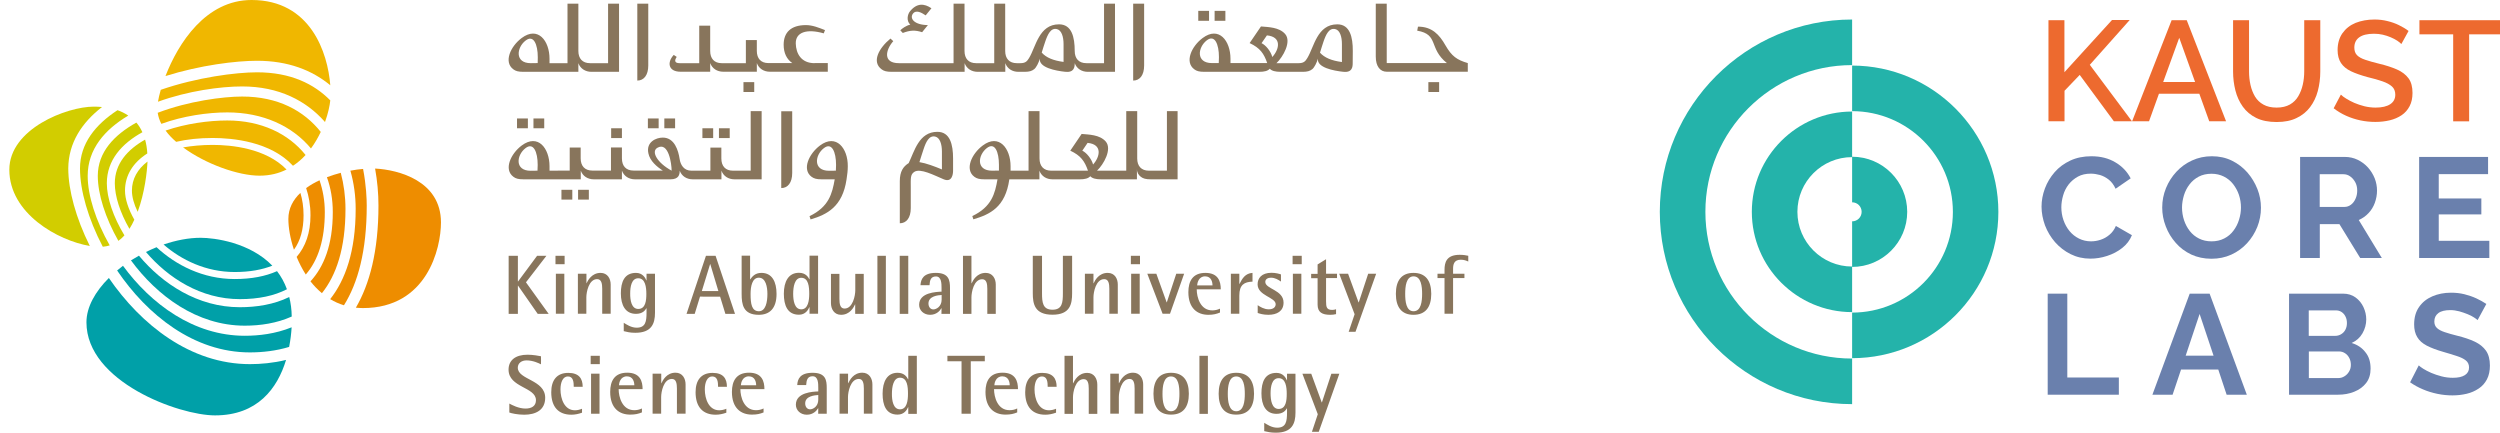<?xml version="1.0" encoding="utf-8"?>
<!-- Generator: Adobe Illustrator 26.0.0, SVG Export Plug-In . SVG Version: 6.00 Build 0)  -->
<svg version="1.1" id="Calque_1" xmlns="http://www.w3.org/2000/svg" xmlns:xlink="http://www.w3.org/1999/xlink" x="0px" y="0px"
	 viewBox="0 0 260 45" style="enable-background:new 0 0 260 45;" xml:space="preserve">
<style type="text/css">
	.st0{fill:#EE8D00;}
	.st1{fill:#F0B700;}
	.st2{fill:#D2CD00;}
	.st3{fill:#00A0A8;}
	.st4{fill:#88755C;}
	.st5{fill:#24B3AA;}
	.st6{fill:#ED6A2F;}
	.st7{fill:#6A80AD;}
</style>
<g>
	<g>
		<g>
			<path class="st0" d="M30.57,25.97c0.67-0.92,1-2.11,1-3.57c0-0.88-0.12-1.65-0.33-2.34c-0.76,0.72-1.25,1.62-1.25,2.71
				C29.99,23.66,30.18,24.8,30.57,25.97z"/>
			<path class="st0" d="M39.01,17.53c0.23,1.28,0.35,2.58,0.35,3.84c0,4.77-0.93,8.19-2.35,10.63c0.24,0.02,0.48,0.04,0.73,0.04
				c6.68,0,8.12-6.21,8.12-8.91C45.86,18.81,41.44,17.65,39.01,17.53z"/>
			<path class="st0" d="M32.29,22.4c0,1.81-0.51,3.24-1.44,4.32c0.26,0.62,0.57,1.24,0.95,1.83c1.31-1.5,1.98-3.67,1.98-6.49
				c0-1.19-0.2-2.29-0.55-3.31c-0.5,0.23-0.97,0.5-1.39,0.81C32.11,20.38,32.29,21.31,32.29,22.4z"/>
			<path class="st0" d="M34.61,22.06c0,3.41-0.93,5.69-2.32,7.2c0.35,0.45,0.75,0.86,1.19,1.23c1.48-1.85,2.45-4.63,2.45-8.77
				c0-1.27-0.17-2.54-0.49-3.75c-0.48,0.13-0.96,0.28-1.44,0.46C34.4,19.54,34.61,20.75,34.61,22.06z"/>
			<path class="st0" d="M36.99,21.72c0,4.43-1.08,7.4-2.65,9.39c0.44,0.27,0.92,0.48,1.43,0.64c1.45-2.32,2.37-5.64,2.37-10.37
				c0-0.66-0.05-2.11-0.38-3.81c-0.41,0.03-0.85,0.09-1.32,0.18C36.81,19.04,36.99,20.39,36.99,21.72z"/>
			<path class="st1" d="M23.64,11.69c3.7,0,6.76,1.41,8.7,3.75c0.41-0.55,0.74-1.14,1.02-1.72c-1.76-2.21-4.45-3.68-8.18-3.68
				c-1.96,0-5.59,0.47-8.78,1.69c0.06,0.39,0.18,0.77,0.38,1.15C19.04,12.06,21.6,11.69,23.64,11.69z"/>
			<path class="st1" d="M34.35,8.87C34.09,5.51,32.32,0,26.16,0c-4.76,0-7.63,4.5-8.95,7.91c3.63-1.14,7.35-1.59,9.52-1.59
				C29.96,6.32,32.46,7.3,34.35,8.87z"/>
			<path class="st1" d="M18.32,14.75c1.12-0.26,2.39-0.4,3.79-0.4c2.08,0,6.04,0.37,8.36,2.89c0.49-0.32,0.93-0.7,1.31-1.12
				c-1.79-2.24-4.65-3.59-8.14-3.59c-1.91,0-4.3,0.32-6.42,1.05C17.52,13.99,17.89,14.38,18.32,14.75z"/>
			<path class="st1" d="M29.8,17.63c-2.16-2.23-5.78-2.56-7.69-2.56c-1.12,0-2.14,0.1-3.07,0.26c2.36,1.74,5.75,2.94,7.95,2.94
				C28.07,18.27,29,18.03,29.8,17.63z"/>
			<path class="st1" d="M25.18,8.99c3.84,0,6.68,1.49,8.62,3.7c0.32-0.88,0.49-1.68,0.55-2.25c-1.69-1.71-4.11-2.92-7.63-2.92
				c-2.17,0-6.24,0.52-10,1.82c-0.14,0.47-0.23,0.88-0.29,1.24C19.54,9.45,22.95,8.99,25.18,8.99z"/>
			<path class="st2" d="M9.12,18.29c0-2.78,1.78-4.82,4.22-6.27c-0.36-0.24-0.74-0.43-1.12-0.56c-2.3,1.5-3.9,3.48-3.9,6.06
				c0,2.29,0.85,5.24,2.37,8.14c0.25-0.02,0.5-0.07,0.72-0.14C9.95,22.94,9.12,20.32,9.12,18.29z"/>
			<path class="st2" d="M11.11,19.06c0-2.41,1.56-4.13,3.7-5.31c-0.18-0.38-0.38-0.72-0.63-1c-2.3,1.28-4.01,3.07-4.01,5.54
				c0,1.9,0.78,4.36,2.14,6.76c0.23-0.17,0.44-0.35,0.63-0.57C11.77,22.55,11.11,20.58,11.11,19.06z"/>
			<path class="st2" d="M10.61,11.13c-0.31-0.03-0.6-0.04-0.86-0.04c-2.8,0-8.78,2.31-8.78,6.56c0,4.56,5.07,7.38,8.37,7.93
				C7.9,22.69,7.1,19.79,7.1,17.51C7.12,14.85,8.52,12.75,10.61,11.13z"/>
			<path class="st2" d="M13,19.83c0-1.6,0.84-2.93,2.32-3.87c-0.03-0.53-0.11-1.01-0.23-1.44c-1.84,1.04-3.15,2.51-3.15,4.54
				c0,1.34,0.54,3.04,1.52,4.74c0.19-0.29,0.36-0.62,0.51-0.95C13.35,21.76,13,20.69,13,19.83z"/>
			<path class="st2" d="M13.72,19.83c0,0.64,0.21,1.41,0.6,2.2c0.73-1.97,0.98-4.2,1.02-5.23C14.3,17.59,13.72,18.62,13.72,19.83z"
				/>
			<path class="st3" d="M24.41,29.02c-3.31,0-6.12-1.45-8.13-3.31c-0.37,0.15-0.74,0.32-1.1,0.5c2.31,2.7,5.71,4.9,9.76,4.9
				c1.96,0,3.59-0.35,4.9-1.03c-0.26-0.71-0.61-1.34-1.03-1.88C27.62,28.73,26.17,29.02,24.41,29.02z"/>
			<path class="st3" d="M11.32,28.91c-1.41,1.41-2.33,3.02-2.33,4.61c0,6.19,9.64,9.68,13.37,9.68c4.42,0,6.49-2.8,7.39-5.77
				c-1.34,0.33-2.64,0.44-3.76,0.44C19.81,37.87,14.67,33.78,11.32,28.91z"/>
			<path class="st3" d="M20.86,24.73c-1.24,0-2.56,0.26-3.85,0.7c1.87,1.62,4.42,2.86,7.4,2.86c1.57,0,2.85-0.24,3.91-0.66
				C25.98,25.21,22.3,24.73,20.86,24.73z"/>
			<path class="st3" d="M24.94,31.95c-4.37,0-8.03-2.42-10.49-5.36c-0.28,0.16-0.56,0.32-0.83,0.49c2.72,3.69,6.86,6.79,11.84,6.79
				c1.61,0,3.32-0.25,4.88-0.95c-0.01-0.74-0.1-1.41-0.26-2.03C28.48,31.68,26.65,31.95,24.94,31.95z"/>
			<path class="st3" d="M25.46,34.92c-5.33,0-9.77-3.32-12.67-7.28c-0.21,0.16-0.41,0.33-0.61,0.49c3.13,4.62,7.98,8.52,13.8,8.52
				c1.34,0,2.73-0.16,4.09-0.57c0.14-0.71,0.22-1.39,0.26-2.04C28.63,34.73,26.89,34.92,25.46,34.92z"/>
		</g>
	</g>
	<g>
		<g>
			<path class="st4" d="M117.85,0.38v8c0.69,0,1.14-0.56,1.14-1.57V0.38H117.85z M100.32,6.57c0.21,0.57,0.72,0.9,1.36,0.9h2.87
				v-0.9c0.21,0.57,0.72,0.9,1.36,0.9h0.65c0.48,0,0.75-0.08,1-0.28c0.21-0.17,0.47-0.67,0.58-1.09c-0.11,0.93,1.63,1.26,2.66,1.37
				c0.92,0.09,0.97-0.51,0.97-0.9c0.21,0.57,0.72,0.9,1.36,0.9h2.83V0.38h-1.14v6.19h-1.84c-0.78,0-1.21-0.48-1.21-1.27
				c0-1.44-0.31-2.77-1.63-2.77c-2.1,0-2.41,2.35-3.12,3.51c-0.2,0.32-0.36,0.53-0.9,0.53h-0.37c-0.79,0-1.21-0.48-1.21-1.27V0.38
				h-1.14v6.19h-1.89c-0.78,0-1.2-0.48-1.2-1.27V0.38h-1.14v6.19h-5.68c-1.68,0-1.41-1.35-0.59-2.29l-0.29-0.27
				c-1.25,1.03-1.96,2.44-0.92,3.2c0.24,0.18,0.5,0.26,1.05,0.26h7.58L100.32,6.57L100.32,6.57z M110.61,4.58v1.86
				c-1.06-0.14-1.8-0.44-2.27-0.97c0.13-0.41,0.21-0.71,0.36-1.13c0.26-0.77,0.59-1.48,1.23-1.31
				C110.4,3.15,110.61,3.82,110.61,4.58z M66.28,0.38v8c0.68,0,1.14-0.56,1.14-1.57V0.38H66.28z M60.15,7.47v-0.9
				c0.21,0.57,0.73,0.9,1.36,0.9h2.87V0.38h-1.14v6.19h-1.88c-0.78,0-1.21-0.48-1.21-1.27V0.38h-1.13v6.19h-1.87V6.11
				c0-1.87-1.2-3.42-2.89-2.16c-1.16,0.86-1.91,2.5-0.87,3.26c0.24,0.18,0.5,0.26,1.05,0.26C54.44,7.47,60.15,7.47,60.15,7.47z
				 M55.92,6.56c-0.2,0-0.57,0.01-0.72,0.01c-1.68,0-1.48-1.63-0.54-2.35c0.83-0.65,1.27,0.39,1.27,1.74L55.92,6.56z M139.55,6.45
				c-1.07-0.14-1.8-0.45-2.27-0.97c0.13-0.41,0.21-0.71,0.36-1.14c0.26-0.76,0.59-1.48,1.24-1.31c0.47,0.12,0.68,0.78,0.68,1.55
				v1.87H139.55z M131.2,4.49l0.56-0.81c1.56,0.15,1.31,1.43,0.56,2.25C132.17,5.34,131.64,4.69,131.2,4.49z M126.75,6.56
				c-0.19,0-0.57,0-0.71,0c-1.68,0-1.48-1.63-0.54-2.36c0.83-0.65,1.27,0.39,1.27,1.74L126.75,6.56z M139.08,2.53
				c-2.1,0-2.41,2.35-3.12,3.51c-0.2,0.33-0.37,0.53-0.9,0.53h-2.31c0.69-0.65,1.6-2.25,0.9-3.04c-0.63-0.71-1.75-0.71-2.51-0.78
				l-1.18,1.73c1.09,0.51,1.49,1.09,1.83,2.08h-3.82V6.11c0-1.87-1.2-3.42-2.89-2.16c-1.16,0.86-1.91,2.5-0.87,3.26
				c0.24,0.18,0.5,0.26,1.05,0.26h5.69c0.55,0,0.89-0.09,1.11-0.32c0.2,0.22,0.57,0.32,1.12,0.32h2.3c0.48,0,0.75-0.08,1-0.28
				c0.21-0.17,0.47-0.67,0.58-1.09c-0.11,0.93,1.63,1.26,2.66,1.37c0.91,0.09,0.96-0.51,0.96-0.9l0.01-1.27
				C140.7,3.86,140.39,2.53,139.08,2.53z M84.72,6.57c-1.41,0-1.93-1.01-1.96-2.04c-0.03-1.18,1.14-1.57,2.91-1.06l0.13-0.34
				c-0.64-0.25-1.3-0.52-1.98-0.52c-1.58,0-2.32,0.78-2.32,2.04c0,0.87,0.32,1.51,0.9,1.91h-2.49c-0.78,0-1.2-0.48-1.2-1.27V4.17
				h-1.14v2.4h-2.51c-0.78,0-1.2-0.48-1.2-1.27V2.67h-1.14v3.9h-2.05c-0.57,0-0.51-0.34-0.29-0.65l-0.31-0.21
				c-0.72,0.77-0.58,1.75,0.71,1.75h3.08v-0.9c0.21,0.57,0.72,0.9,1.36,0.9h3.49v-0.9c0.21,0.57,0.72,0.9,1.36,0.9h6.02v-0.9h-1.37
				V6.57z M150.33,4.72c-0.64-1.13-1.41-1.95-2.86-1.95l-0.08,0.42c2.28,0.39,1.16,1.83,3.09,3.37h-6.26V0.38h-1.14v5.51
				c0,1.02,0.46,1.57,1.14,1.57h8.43v-0.9C151.52,6.23,150.98,5.85,150.33,4.72z M78.44,9.57h-1.12V8.54h1.12V9.57z M127.44,2.16
				h-1.12V1.13h1.12V2.16z M125.74,2.16h-1.12V1.13h1.12V2.16z M149.67,9.57h-1.12V8.54h1.12V9.57z M93.89,3.43
				c0.75-0.29,1.28-0.32,2.01-0.08l0.6-0.74c-1.44-0.02-1.9-0.69-1.57-1.17c0.33-0.46,0.91-0.13,1.34,0.16l0.6-0.74
				c-0.75-0.51-1.52-0.57-2.24,0.33c-0.25,0.31-0.39,0.98,0.04,1.37c-0.45,0.11-0.84,0.4-1.04,0.59L93.89,3.43z"/>
		</g>
		<g>
			<path class="st4" d="M103.89,17.74c-0.19,0-0.57,0.01-0.72,0.01c-1.68,0-1.48-1.62-0.54-2.35c0.83-0.65,1.26,0.39,1.26,1.74
				V17.74z M112.56,15.67l0.55-0.81c1.56,0.15,1.31,1.43,0.57,2.25C113.53,16.53,113,15.88,112.56,15.67z M121.36,11.56v6.19h-1.88
				c-0.78,0-1.21-0.48-1.21-1.27v-4.92h-1.14v6.19h-3.04c0.69-0.65,1.6-2.25,0.9-3.04c-0.63-0.71-1.75-0.71-2.5-0.78l-1.18,1.74
				c1.09,0.51,1.49,1.08,1.84,2.08h-3.83c-0.78,0-1.21-0.48-1.21-1.27v-4.92h-1.14v6.19h-1.87v-0.46c0-1.87-1.21-3.42-2.89-2.16
				c-1.16,0.86-1.91,2.5-0.87,3.26c0.25,0.18,0.5,0.26,1.05,0.26h1.35c-0.26,1.48-0.6,2.86-2.62,3.82l0.11,0.34
				c1.72-0.51,3.33-1.25,3.74-4.16h3.13v-0.9c0.21,0.57,0.72,0.9,1.36,0.9h2.82c0.55,0,0.89-0.09,1.11-0.32
				c0.2,0.22,0.57,0.32,1.12,0.32h3.73v-1.07c0,0.36,0.17,0.63,0.41,0.81c0.24,0.18,0.5,0.26,1.05,0.26h2.77v-7.09
				C122.47,11.56,121.36,11.56,121.36,11.56z M86.93,17.75c-0.19,0-0.57,0.01-0.71,0.01c-1.68,0-1.48-1.63-0.54-2.35
				c0.83-0.65,1.27,0.39,1.27,1.74L86.93,17.75z M88.17,17.29c0.02-1.86-1.2-3.42-2.89-2.16c-1.15,0.86-1.91,2.5-0.87,3.26
				c0.25,0.18,0.5,0.26,1.05,0.26h1.35c-0.26,1.48-0.6,2.86-2.62,3.83l0.11,0.34c1.72-0.51,3.32-1.32,3.74-4.16
				C88.12,18.16,88.17,17.72,88.17,17.29z M57.15,17.75v-0.46c0-1.87-1.2-3.42-2.89-2.16c-1.15,0.86-1.9,2.5-0.86,3.26
				c0.24,0.18,0.5,0.26,1.05,0.26h5.95v-0.9c0.21,0.57,0.72,0.9,1.36,0.9h2.92v-0.9c0.21,0.57,0.72,0.9,1.36,0.9h3.68
				c0.89,0,0.97-0.51,0.97-0.9c0.21,0.57,0.72,0.9,1.36,0.9h2.98v-0.9c0.21,0.57,0.72,0.9,1.36,0.9h2.82v-7.09h-1.14v6.19h-1.84
				c-0.79,0-1.21-0.48-1.21-1.27v-1.13h-1.14v2.4H71.9c-0.78,0-1.13-0.61-1.22-1.22c-0.13-0.86-0.52-2.22-1.75-2.22
				c-0.7,0-1.75,0.46-1.5,1.63c0.16,0.8,0.88,1.4,1.5,1.8h-3.04c-0.79,0-1.21-0.48-1.21-1.27v-1.13h-1.14v2.4H61.6
				c-0.78,0-1.21-0.48-1.21-1.27v-1.13h-1.14v2.4L57.15,17.75L57.15,17.75z M68.35,15.38c1.18-0.7,1.5,1.66,1.5,2.37
				C68.33,16.92,67.71,15.77,68.35,15.38z M55.9,17.75c-0.19,0-0.57,0.01-0.71,0.01c-1.68,0-1.48-1.63-0.54-2.35
				c0.83-0.65,1.27,0.39,1.27,1.74L55.9,17.75z M56.6,13.34h-1.12v-1.02h1.12V13.34z M64.68,14.36h-1.12v-1.02h1.12V14.36z
				 M54.9,13.34h-1.13v-1.02h1.13V13.34z M70.21,13.34h-1.12v-1.02h1.12V13.34z M68.5,13.34h-1.12v-1.02h1.12V13.34z M75.89,14.36
				h-1.12v-1.02h1.12V14.36z M74.17,14.36h-1.12v-1.02h1.12V14.36z M61.24,20.76h-1.12v-1.02h1.12V20.76z M59.52,20.76h-1.13v-1.02
				h1.13V20.76z M97.96,17.62v-1.86c0-0.77-0.21-1.43-0.68-1.55c-0.65-0.17-0.98,0.55-1.23,1.31c-0.13,0.37-0.3,0.94-0.43,1.34
				C96.35,16.98,97.21,17.31,97.96,17.62z M97.49,13.71c1.32,0,1.63,1.33,1.63,2.77v1.27c0,0.39-0.12,1.25-0.97,0.9
				c-1.01-0.42-2.44-1.19-3.07-0.77c-0.42,0.28-0.36,0.7-0.36,1.61v2.16c0,1.01-0.46,1.57-1.14,1.57v-4.38
				c0-1.03,0.38-1.51,0.85-1.83c0.02-0.02,0.05-0.03,0.07-0.04C95.1,15.74,95.56,13.71,97.49,13.71z M81.25,11.56v8
				c0.68,0,1.14-0.56,1.14-1.57v-6.42h-1.14V11.56z"/>
		</g>
		<g>
			<path class="st4" d="M57.77,26.6h0.95v0.88h-0.95V26.6z M57.81,28.47h0.88v4.16h-0.88V28.47z M60.1,28.47h0.89v0.99H61
				c0.14-0.3,0.55-1.08,1.46-1.08c0.73,0,1.05,0.61,1.05,1.21v3.04h-0.88v-2.6c0-0.53-0.08-1-0.53-1c-0.87,0-1.12,1.37-1.12,1.88
				v1.72H60.1L60.1,28.47L60.1,28.47z M68.12,32.52c0,1.17-0.38,2.09-2.05,2.09c-0.54,0-0.88-0.09-1.2-0.17v-0.87
				c0.28,0.17,0.77,0.51,1.34,0.51c0.93,0,1.03-0.65,1.03-1.56v-0.46h-0.02c-0.12,0.2-0.37,0.58-1.08,0.58
				c-1.1,0-1.57-0.9-1.57-2.13c0-1.18,0.36-2.13,1.57-2.13c0.68,0,0.97,0.5,1.08,0.78h0.02v-0.69h0.88
				C68.12,28.47,68.12,32.52,68.12,32.52z M66.38,32.13c0.77,0,0.84-0.89,0.84-1.57c0-0.69-0.11-1.62-0.84-1.62
				c-0.71,0-0.84,0.9-0.84,1.57C65.53,31.22,65.67,32.13,66.38,32.13z M73.42,26.6h1l2.02,6.04h-1l-0.55-1.79H72.8l-0.55,1.79H71.4
				L73.42,26.6z M72.99,30.27h1.72l-0.84-2.8h-0.02L72.99,30.27z M78.01,29.05h0.02c0.19-0.26,0.47-0.67,1.16-0.67
				c1.12,0,1.57,0.94,1.57,2.19c0,1.54-0.75,2.17-1.85,2.17c-1.63,0-1.78-1.09-1.78-2.17v-3.98h0.88V29.05z M78.92,32.37
				c0.71,0,0.89-0.95,0.89-1.8c0-0.73-0.17-1.69-0.89-1.69c-0.69,0-0.86,0.9-0.86,1.69C78.06,31.62,78.18,32.36,78.92,32.37z
				 M84.19,31.95h-0.02c-0.12,0.28-0.41,0.78-1.08,0.78c-1.2,0-1.57-0.98-1.57-2.18c0-1.25,0.47-2.18,1.57-2.18
				c0.71,0,0.96,0.45,1.08,0.67h0.02v-2.45h0.89v6.04h-0.89V31.95z M83.33,32.17c0.72,0,0.83-0.93,0.83-1.61
				c0-0.73-0.07-1.67-0.83-1.67c-0.69,0-0.84,0.94-0.84,1.67C82.49,31.24,82.62,32.17,83.33,32.17z M88.94,31.65h-0.01
				c-0.14,0.31-0.54,1.09-1.46,1.09c-0.73,0-1.05-0.62-1.05-1.22v-3.04h0.88v2.61c0,0.52,0.08,1,0.53,1c0.87,0,1.12-1.37,1.12-1.89
				v-1.72h0.88v4.16h-0.89C88.94,32.64,88.94,31.65,88.94,31.65z M91.25,26.6h0.88v6.04h-0.88V26.6z M93.57,26.6h0.89v6.04h-0.89
				V26.6z M97.92,32.06H97.9c-0.14,0.25-0.5,0.68-1.17,0.68c-0.66,0-1.14-0.46-1.14-1.04c0-1.29,1.78-1.34,2.33-1.37v-0.37
				c0-0.45,0-1.21-0.58-1.21c-0.55,0-0.64,0.42-0.67,0.91h-0.94c0.04-0.62,0.29-1.28,1.6-1.28c1.35,0,1.47,0.76,1.47,1.57v2.69
				h-0.89L97.92,32.06L97.92,32.06z M97.92,30.68c-0.36,0.02-1.36,0.11-1.36,0.88c0,0.38,0.22,0.62,0.51,0.62
				c0.3,0,0.86-0.3,0.86-1.01v-0.49H97.92z M100.15,26.6h0.88v2.86h0.02c0.14-0.3,0.54-1.08,1.46-1.08c0.73,0,1.05,0.61,1.05,1.21
				v3.05h-0.88v-2.6c0-0.53-0.08-1-0.53-1c-0.88,0-1.12,1.36-1.12,1.88v1.72h-0.88V26.6z M111.5,30.49c0,1.11-0.19,2.24-2.04,2.24
				c-1.87,0-2.05-1.14-2.05-2.24V26.6h0.96v3.89c0,0.96,0.07,1.72,1.09,1.72s1.08-0.76,1.08-1.72V26.6h0.96
				C111.49,26.6,111.49,30.49,111.5,30.49z M112.83,28.47h0.89v0.99h0.02c0.13-0.3,0.54-1.08,1.46-1.08c0.74,0,1.05,0.61,1.05,1.21
				v3.04h-0.88v-2.6c0-0.53-0.08-1-0.53-1c-0.87,0-1.12,1.37-1.12,1.88v1.72h-0.89V28.47z M117.61,26.6h0.95v0.88h-0.95V26.6z
				 M117.64,28.47h0.89v4.16h-0.89V28.47z M119.32,28.47h0.94l1.07,2.97h0.02l0.98-2.97h0.82l-1.47,4.16h-0.77L119.32,28.47z
				 M126.89,32.5c-0.37,0.15-0.69,0.24-1.22,0.24c-1.15,0-2.08-0.68-2.08-2.36c0-1.16,0.47-2,1.77-2c1.35,0,1.6,0.9,1.6,1.71h-2.5
				c0,0.82,0.37,2.19,1.62,2.19c0.27,0,0.54-0.06,0.8-0.18v0.4H126.89z M126.1,29.68c0-0.32-0.11-0.94-0.77-0.94
				c-0.68,0-0.81,0.7-0.83,0.94H126.1z M128.01,28.47h0.88v1.06h0.02c0.28-0.56,0.59-1.1,1.35-1.15v0.91
				c-0.85,0.03-1.37,0.32-1.37,1.44v1.9h-0.88L128.01,28.47L128.01,28.47z M133.23,29.29c-0.29-0.2-0.63-0.41-1.05-0.41
				c-0.28,0-0.59,0.12-0.59,0.44c0,0.75,1.9,0.82,1.9,2.15c0,0.9-0.7,1.27-1.58,1.27c-0.54,0-0.9-0.12-1.11-0.19v-0.81
				c0.25,0.17,0.67,0.43,1.15,0.43c0.51,0,0.72-0.26,0.72-0.53c0-0.73-1.88-0.88-1.88-2.07c0-0.63,0.41-1.2,1.45-1.2
				c0.45,0,0.84,0.12,0.98,0.17v0.75H133.23z M134.43,26.6h0.95v0.88h-0.95V26.6z M134.46,28.47h0.88v4.16h-0.88V28.47z
				 M138.95,32.67c-0.18,0.05-0.41,0.07-0.61,0.07c-0.83,0-1.31-0.26-1.31-1.06v-2.75h-0.67v-0.45h0.67V27.5l0.88-0.54v1.51h1.14
				v0.45h-1.14v2.4c0,0.61,0.06,0.91,0.63,0.91c0.14,0,0.29-0.02,0.41-0.07L138.95,32.67L138.95,32.67z M140.88,32.68l-1.6-4.21
				h0.92l1.09,2.98h0.02l0.98-2.98h0.83l-2.15,6.04h-0.71L140.88,32.68z M145.17,30.56c0-1.41,0.61-2.18,1.83-2.18
				c1.23,0,1.85,0.77,1.85,2.18s-0.62,2.18-1.85,2.18C145.79,32.74,145.17,31.97,145.17,30.56z M147.01,32.37
				c0.79,0,0.89-1.05,0.89-1.81s-0.1-1.82-0.89-1.82c-0.77,0-0.87,1.05-0.87,1.82C146.14,31.32,146.23,32.37,147.01,32.37z
				 M150.23,28.92h-0.73v-0.45h0.73v-0.39c0-0.77,0.18-1.58,1.58-1.58c0.36,0,0.68,0.05,0.89,0.1v0.6
				c-0.18-0.08-0.42-0.19-0.78-0.19c-0.72,0-0.8,0.52-0.8,0.96v0.5h1.18v0.45h-1.18v3.71h-0.89V28.92z M52.9,26.6h0.96v2.67h0.02
				l1.98-2.67h0.97l-2.13,2.76l2.36,3.28h-1.14l-2.04-2.93h-0.02v2.93H52.9V26.6z"/>
		</g>
		<g>
			<path class="st4" d="M60.53,42.92c-0.36,0.13-0.73,0.21-1.11,0.21c-1.32,0-2.09-0.79-2.09-2.34c0-1.24,0.57-2.01,1.77-2.01
				c1.12,0,1.5,0.6,1.5,1.45h-0.93c0-0.5-0.05-1.08-0.61-1.08c-0.51,0-0.77,0.59-0.77,1.34c0,1.02,0.43,2.18,1.5,2.18
				c0.25,0,0.5-0.06,0.74-0.16V42.92z M61.43,37h0.95v0.87h-0.95V37z M61.47,38.86h0.88v4.17h-0.88V38.86z M66.76,42.89
				c-0.37,0.15-0.7,0.23-1.22,0.23c-1.15,0-2.08-0.68-2.08-2.36c0-1.15,0.46-2,1.77-2c1.35,0,1.6,0.9,1.6,1.71h-2.49
				c0,0.82,0.37,2.19,1.62,2.19c0.27,0,0.53-0.05,0.8-0.18C66.76,42.48,66.76,42.89,66.76,42.89z M65.97,40.07
				c0-0.32-0.12-0.93-0.77-0.93c-0.69,0-0.82,0.7-0.83,0.93H65.97z M67.88,38.86h0.89v0.99h0.02c0.14-0.3,0.54-1.09,1.46-1.09
				c0.74,0,1.05,0.62,1.05,1.22v3.04H70.4v-2.61c0-0.53-0.08-1-0.52-1c-0.88,0-1.12,1.37-1.12,1.88v1.73h-0.89V38.86z M75.54,42.92
				c-0.36,0.13-0.74,0.21-1.11,0.21c-1.32,0-2.09-0.79-2.09-2.34c0-1.24,0.57-2.01,1.77-2.01c1.12,0,1.49,0.6,1.49,1.45h-0.92
				c0-0.5-0.05-1.08-0.61-1.08c-0.5,0-0.77,0.59-0.77,1.34c0,1.02,0.43,2.18,1.5,2.18c0.25,0,0.5-0.06,0.74-0.16V42.92z
				 M79.42,42.89c-0.37,0.15-0.69,0.23-1.22,0.23c-1.15,0-2.08-0.68-2.08-2.36c0-1.15,0.47-2,1.78-2c1.35,0,1.6,0.9,1.6,1.71H77
				c0,0.82,0.37,2.19,1.62,2.19c0.27,0,0.53-0.05,0.79-0.18v0.41H79.42z M78.64,40.07c0-0.32-0.11-0.93-0.76-0.93
				c-0.68,0-0.82,0.7-0.83,0.93H78.64z M85.1,42.46h-0.02c-0.14,0.24-0.5,0.67-1.17,0.67c-0.66,0-1.14-0.46-1.14-1.04
				c0-1.29,1.78-1.36,2.33-1.38v-0.37c0-0.46,0-1.21-0.59-1.21c-0.54,0-0.64,0.42-0.67,0.92h-0.93c0.04-0.63,0.29-1.28,1.6-1.28
				c1.36,0,1.47,0.76,1.47,1.58v2.68h-0.89L85.1,42.46L85.1,42.46z M85.1,41.08c-0.37,0.03-1.36,0.1-1.36,0.87
				c0,0.38,0.22,0.62,0.51,0.62c0.31,0,0.85-0.3,0.85-1V41.08z M87.32,38.86h0.88v0.99h0.02c0.14-0.3,0.54-1.09,1.46-1.09
				c0.73,0,1.05,0.62,1.05,1.22v3.04h-0.89v-2.61c0-0.53-0.08-1-0.52-1c-0.88,0-1.13,1.37-1.13,1.88v1.73h-0.88L87.32,38.86
				L87.32,38.86z M94.46,42.35h-0.02c-0.12,0.28-0.41,0.77-1.09,0.77c-1.2,0-1.56-0.98-1.56-2.17c0-1.25,0.46-2.18,1.56-2.18
				c0.71,0,0.97,0.45,1.09,0.68h0.02V37h0.89v6.04h-0.89V42.35z M93.6,42.57c0.73,0,0.83-0.93,0.83-1.62c0-0.73-0.07-1.67-0.83-1.67
				c-0.69,0-0.84,0.95-0.84,1.67C92.75,41.64,92.89,42.57,93.6,42.57z M100,37.57h-1.47V37h3.89v0.57h-1.46v5.46H100V37.57z
				 M105.79,42.89c-0.37,0.15-0.69,0.23-1.22,0.23c-1.15,0-2.08-0.68-2.08-2.36c0-1.15,0.46-2,1.78-2c1.35,0,1.6,0.9,1.6,1.71h-2.49
				c0,0.82,0.36,2.19,1.61,2.19c0.27,0,0.54-0.05,0.8-0.18V42.89z M105.01,40.07c0-0.32-0.11-0.93-0.77-0.93
				c-0.68,0-0.82,0.7-0.83,0.93H105.01z M109.82,42.92c-0.36,0.13-0.73,0.21-1.11,0.21c-1.32,0-2.09-0.79-2.09-2.34
				c0-1.24,0.57-2.01,1.77-2.01c1.12,0,1.5,0.6,1.5,1.45h-0.93c0-0.5-0.05-1.08-0.6-1.08c-0.51,0-0.77,0.59-0.77,1.34
				c0,1.02,0.43,2.18,1.5,2.18c0.25,0,0.5-0.06,0.74-0.16v0.41H109.82z M110.71,37h0.88v2.86h0.02c0.14-0.3,0.54-1.08,1.46-1.08
				c0.73,0,1.05,0.62,1.05,1.22v3.04h-0.89v-2.61c0-0.53-0.08-1-0.52-1c-0.88,0-1.12,1.37-1.12,1.88v1.73h-0.88V37z M115.47,38.86
				h0.89v0.99h0.02c0.14-0.3,0.54-1.09,1.46-1.09c0.73,0,1.05,0.62,1.05,1.22v3.04H118v-2.61c0-0.53-0.08-1-0.52-1
				c-0.88,0-1.12,1.37-1.12,1.88v1.73h-0.89V38.86z M119.96,40.95c0-1.41,0.61-2.18,1.83-2.18c1.23,0,1.85,0.77,1.85,2.18
				s-0.62,2.17-1.85,2.17C120.56,43.13,119.96,42.36,119.96,40.95z M121.78,42.77c0.79,0,0.88-1.05,0.88-1.81
				c0-0.77-0.09-1.81-0.88-1.81c-0.78,0-0.88,1.05-0.88,1.81C120.9,41.71,121,42.77,121.78,42.77z M124.74,37h0.88v6.04h-0.88V37z
				 M126.74,40.95c0-1.41,0.61-2.18,1.83-2.18c1.23,0,1.85,0.77,1.85,2.18s-0.62,2.17-1.85,2.17
				C127.35,43.13,126.74,42.36,126.74,40.95z M128.57,42.77c0.79,0,0.89-1.05,0.89-1.81c0-0.77-0.1-1.81-0.89-1.81
				c-0.78,0-0.88,1.05-0.88,1.81C127.69,41.71,127.79,42.77,128.57,42.77z M134.73,42.91c0,1.17-0.38,2.09-2.05,2.09
				c-0.54,0-0.88-0.09-1.2-0.16v-0.87c0.28,0.17,0.77,0.51,1.34,0.51c0.93,0,1.03-0.65,1.03-1.57v-0.45h-0.01
				c-0.12,0.2-0.37,0.58-1.09,0.58c-1.1,0-1.56-0.9-1.56-2.13c0-1.18,0.36-2.13,1.56-2.13c0.68,0,0.98,0.5,1.09,0.78h0.01v-0.69
				h0.88V42.91z M132.98,42.53c0.77,0,0.84-0.88,0.84-1.58c0-0.69-0.1-1.62-0.84-1.62c-0.71,0-0.84,0.9-0.84,1.57
				C132.14,41.61,132.27,42.53,132.98,42.53z M137.05,43.08l-1.6-4.21h0.92l1.09,2.98h0.02l0.98-2.98h0.83l-2.14,6.04h-0.71
				L137.05,43.08z M56.26,37.89c-0.22-0.12-0.84-0.41-1.5-0.41c-0.53,0-0.91,0.3-0.91,0.76c0,1.27,2.85,1.24,2.85,3.13
				c0,1.27-0.98,1.76-2.19,1.76c-0.68,0-1.35-0.15-1.54-0.23v-0.93c0.28,0.15,0.97,0.52,1.68,0.52c0.63,0,1.09-0.26,1.09-0.87
				c0-1.38-2.85-1.3-2.85-3.18c0-0.98,0.73-1.55,1.97-1.55c0.56,0,1.16,0.11,1.4,0.16C56.27,37.05,56.27,37.89,56.26,37.89z"/>
		</g>
	</g>
</g>
<g>
	<g>
		<path class="st5" d="M192.62,16.3v4.74c0.55,0,0.99,0.44,0.99,0.99s-0.44,0.99-0.99,0.99v4.74c3.16,0,5.73-2.57,5.73-5.73
			S195.79,16.3,192.62,16.3z"/>
		<path class="st5" d="M192.62,6.82v4.74c5.78,0,10.48,4.7,10.48,10.48s-4.7,10.47-10.48,10.47v4.74c8.39,0,15.21-6.83,15.21-15.21
			S201.01,6.82,192.62,6.82z"/>
		<path class="st5" d="M192.62,27.72L192.62,27.72c-3.14,0-5.69-2.55-5.69-5.69s2.55-5.69,5.69-5.69l0,0V11.6l0,0
			c-5.75,0-10.43,4.68-10.43,10.43s4.68,10.43,10.43,10.43l0,0V27.72z"/>
		<path class="st5" d="M192.62,37.29L192.62,37.29c-8.42,0-15.26-6.85-15.26-15.26c0-8.42,6.85-15.26,15.26-15.26l0,0V2.03l0,0
			c-11.03,0-20,8.97-20,20s8.97,20,20,20l0,0V37.29z"/>
	</g>
</g>
<g>
	<path class="st6" d="M213.04,12.62V2.1h1.66v5.41l4.95-5.43h1.84l-4.15,4.66l4.38,5.87h-1.88l-3.55-4.82l-1.58,1.65v3.17h-1.67
		V12.62z"/>
	<path class="st6" d="M225.85,2.1h1.57l4.09,10.51h-1.75l-1.03-2.86h-4.2l-1.03,2.86h-1.76L225.85,2.1z M228.29,8.53l-1.65-4.6
		l-1.67,4.6H228.29z"/>
	<path class="st6" d="M236.77,12.69c-0.84,0-1.55-0.14-2.13-0.43s-1.04-0.68-1.39-1.17c-0.35-0.49-0.61-1.06-0.77-1.69
		c-0.16-0.63-0.24-1.29-0.24-1.97V2.1h1.66v5.33c0,0.48,0.05,0.95,0.15,1.4c0.1,0.45,0.26,0.85,0.47,1.21
		c0.22,0.36,0.51,0.64,0.88,0.84c0.37,0.21,0.83,0.31,1.37,0.31c0.55,0,1.01-0.11,1.38-0.32s0.66-0.5,0.87-0.86
		c0.21-0.36,0.37-0.76,0.47-1.21c0.1-0.44,0.15-0.9,0.15-1.38V2.1h1.67v5.33c0,0.72-0.09,1.4-0.26,2.04
		c-0.17,0.64-0.44,1.19-0.8,1.67c-0.36,0.48-0.83,0.86-1.4,1.13C238.29,12.55,237.6,12.69,236.77,12.69z"/>
	<path class="st6" d="M249.74,4.58c-0.1-0.11-0.24-0.22-0.43-0.35c-0.19-0.12-0.41-0.24-0.67-0.35c-0.26-0.11-0.53-0.2-0.83-0.27
		c-0.3-0.07-0.6-0.1-0.92-0.1c-0.69,0-1.2,0.13-1.54,0.38c-0.34,0.25-0.5,0.61-0.5,1.06c0,0.33,0.09,0.6,0.28,0.79
		s0.47,0.35,0.86,0.48c0.39,0.13,0.87,0.27,1.45,0.41c0.71,0.17,1.33,0.37,1.85,0.6s0.92,0.54,1.2,0.92s0.41,0.89,0.41,1.52
		c0,0.53-0.1,0.99-0.3,1.37s-0.47,0.7-0.83,0.94s-0.77,0.42-1.23,0.53c-0.46,0.11-0.96,0.17-1.5,0.17c-0.52,0-1.04-0.05-1.56-0.16
		c-0.52-0.11-1.01-0.27-1.48-0.48c-0.47-0.21-0.9-0.47-1.3-0.78l0.75-1.42c0.13,0.13,0.31,0.27,0.56,0.42
		c0.24,0.15,0.52,0.3,0.84,0.44c0.32,0.14,0.67,0.25,1.05,0.35c0.38,0.09,0.77,0.14,1.16,0.14c0.66,0,1.17-0.12,1.52-0.35
		c0.35-0.23,0.53-0.56,0.53-0.99c0-0.35-0.11-0.64-0.34-0.85c-0.23-0.21-0.56-0.39-0.99-0.54c-0.43-0.15-0.95-0.3-1.55-0.44
		c-0.69-0.19-1.27-0.39-1.73-0.61c-0.46-0.22-0.81-0.51-1.04-0.86s-0.35-0.8-0.35-1.34c0-0.69,0.17-1.27,0.5-1.75
		c0.34-0.48,0.79-0.84,1.37-1.08c0.59-0.23,1.24-0.35,1.96-0.35c0.47,0,0.92,0.05,1.35,0.16c0.42,0.1,0.82,0.24,1.19,0.42
		c0.37,0.18,0.71,0.38,1.01,0.61L249.74,4.58z"/>
	<path class="st6" d="M260.29,3.57h-3.5v9.05h-1.66V3.57h-3.51V2.1h8.68L260.29,3.57L260.29,3.57z"/>
	<path class="st7" d="M212.32,21.49c0-0.64,0.12-1.27,0.35-1.89s0.57-1.18,1.01-1.69s0.99-0.91,1.63-1.21
		c0.64-0.3,1.37-0.45,2.19-0.45c0.97,0,1.8,0.21,2.51,0.64c0.71,0.42,1.23,0.98,1.58,1.66l-1.57,1.08c-0.18-0.39-0.41-0.71-0.7-0.94
		c-0.29-0.23-0.59-0.39-0.92-0.49c-0.33-0.09-0.65-0.14-0.96-0.14c-0.51,0-0.96,0.1-1.34,0.31c-0.38,0.21-0.7,0.48-0.96,0.81
		c-0.26,0.34-0.45,0.71-0.57,1.13c-0.12,0.41-0.19,0.83-0.19,1.24c0,0.46,0.07,0.91,0.22,1.34c0.15,0.43,0.36,0.81,0.63,1.14
		s0.6,0.59,0.98,0.78c0.38,0.19,0.8,0.29,1.25,0.29c0.33,0,0.66-0.05,0.99-0.16c0.34-0.11,0.65-0.28,0.93-0.52
		c0.29-0.24,0.51-0.54,0.67-0.92l1.67,0.96c-0.21,0.52-0.55,0.97-1.01,1.33c-0.47,0.37-0.99,0.64-1.58,0.83
		c-0.58,0.19-1.16,0.28-1.73,0.28c-0.75,0-1.44-0.16-2.06-0.47s-1.16-0.73-1.61-1.24c-0.45-0.52-0.8-1.1-1.05-1.75
		C212.45,22.8,212.32,22.15,212.32,21.49z"/>
	<path class="st7" d="M229.99,26.91c-0.77,0-1.47-0.15-2.1-0.44c-0.63-0.3-1.17-0.7-1.61-1.21c-0.45-0.51-0.8-1.08-1.04-1.72
		c-0.25-0.64-0.37-1.29-0.37-1.96c0-0.7,0.13-1.37,0.39-2.01c0.26-0.64,0.62-1.2,1.08-1.7c0.46-0.5,1-0.89,1.63-1.18
		c0.63-0.29,1.32-0.44,2.07-0.44c0.76,0,1.45,0.15,2.08,0.46c0.63,0.31,1.16,0.72,1.61,1.23c0.44,0.51,0.79,1.09,1.04,1.72
		s0.37,1.28,0.37,1.95c0,0.69-0.13,1.36-0.38,1.99c-0.26,0.64-0.61,1.2-1.07,1.7c-0.46,0.5-1,0.89-1.63,1.18
		C231.42,26.77,230.74,26.91,229.99,26.91z M226.93,21.58c0,0.45,0.07,0.89,0.21,1.32c0.14,0.42,0.34,0.8,0.6,1.13
		c0.26,0.33,0.58,0.59,0.96,0.78c0.38,0.19,0.81,0.29,1.3,0.29c0.49,0,0.93-0.1,1.32-0.3c0.39-0.2,0.71-0.47,0.96-0.81
		c0.26-0.34,0.45-0.72,0.58-1.14c0.13-0.42,0.2-0.84,0.2-1.27c0-0.45-0.07-0.89-0.21-1.31s-0.35-0.79-0.61-1.13
		c-0.26-0.33-0.58-0.59-0.96-0.78c-0.38-0.19-0.81-0.29-1.28-0.29c-0.5,0-0.95,0.1-1.33,0.3c-0.38,0.2-0.7,0.47-0.96,0.81
		c-0.26,0.34-0.45,0.71-0.58,1.13C227.01,20.72,226.93,21.14,226.93,21.58z"/>
	<path class="st7" d="M239.21,26.83V16.32h4.65c0.48,0,0.93,0.1,1.34,0.3c0.41,0.2,0.76,0.46,1.07,0.8c0.3,0.34,0.53,0.71,0.7,1.13
		c0.16,0.41,0.24,0.84,0.24,1.27c0,0.44-0.08,0.87-0.23,1.28s-0.37,0.77-0.66,1.07c-0.29,0.31-0.62,0.54-1.01,0.71l2.4,3.95h-2.25
		l-2.16-3.52h-2.04v3.52C241.26,26.83,239.21,26.83,239.21,26.83z M241.26,21.52h2.56c0.26,0,0.48-0.08,0.68-0.23
		s0.36-0.36,0.47-0.61c0.12-0.26,0.18-0.54,0.18-0.86c0-0.34-0.07-0.63-0.21-0.88s-0.31-0.45-0.53-0.6
		c-0.21-0.15-0.44-0.22-0.69-0.22h-2.47v3.4H241.26z"/>
	<path class="st7" d="M258.89,25.04v1.79h-7.3V16.32h7.17v1.79h-5.13v2.53h4.43v1.66h-4.43v2.74H258.89z"/>
	<path class="st7" d="M212.96,41.05V30.54h2.04v8.72h5.36v1.79H212.96z"/>
	<path class="st7" d="M227.73,30.54h2.07l3.87,10.51h-2.1l-0.87-2.62h-3.87l-0.88,2.62h-2.1L227.73,30.54z M230.21,36.99l-1.45-4.34
		l-1.45,4.34H230.21z"/>
	<path class="st7" d="M246.54,38.34c0,0.59-0.15,1.09-0.46,1.49s-0.72,0.7-1.24,0.91s-1.08,0.31-1.7,0.31h-5.08V30.54h5.63
		c0.49,0,0.92,0.13,1.28,0.39c0.36,0.26,0.64,0.6,0.83,1.01c0.19,0.41,0.29,0.84,0.29,1.28c0,0.5-0.13,0.98-0.39,1.44
		c-0.26,0.45-0.63,0.79-1.13,1.01c0.6,0.18,1.08,0.5,1.43,0.96C246.38,37.09,246.54,37.66,246.54,38.34z M240.11,32.28v2.65h2.73
		c0.23,0,0.43-0.05,0.62-0.16s0.34-0.26,0.45-0.46c0.11-0.2,0.17-0.43,0.17-0.71c0-0.27-0.05-0.5-0.16-0.7
		c-0.1-0.2-0.24-0.35-0.41-0.46c-0.17-0.11-0.37-0.16-0.58-0.16C242.93,32.28,240.11,32.28,240.11,32.28z M244.49,37.96
		c0-0.27-0.05-0.51-0.16-0.72c-0.11-0.21-0.25-0.38-0.44-0.5c-0.18-0.12-0.39-0.19-0.63-0.19h-3.14v2.77h3.04
		c0.25,0,0.47-0.06,0.67-0.19c0.2-0.12,0.36-0.29,0.48-0.5C244.43,38.43,244.49,38.2,244.49,37.96z"/>
	<path class="st7" d="M257.67,33.29c-0.07-0.07-0.19-0.16-0.38-0.28c-0.18-0.12-0.4-0.23-0.67-0.34c-0.26-0.11-0.55-0.2-0.85-0.29
		c-0.31-0.08-0.62-0.13-0.93-0.13c-0.55,0-0.97,0.1-1.25,0.31s-0.42,0.5-0.42,0.87c0,0.29,0.09,0.51,0.27,0.68
		c0.18,0.17,0.44,0.31,0.8,0.43c0.36,0.12,0.8,0.25,1.33,0.38c0.69,0.17,1.29,0.37,1.8,0.61c0.51,0.24,0.9,0.56,1.17,0.94
		c0.27,0.39,0.41,0.9,0.41,1.54c0,0.56-0.1,1.04-0.31,1.44c-0.21,0.4-0.49,0.72-0.86,0.96c-0.37,0.25-0.78,0.43-1.24,0.54
		c-0.46,0.11-0.96,0.17-1.48,0.17c-0.52,0-1.05-0.05-1.57-0.16s-1.03-0.26-1.51-0.47c-0.48-0.2-0.93-0.45-1.33-0.73l0.9-1.76
		c0.09,0.09,0.25,0.21,0.47,0.35c0.23,0.14,0.5,0.29,0.83,0.43s0.68,0.26,1.07,0.36c0.38,0.1,0.77,0.15,1.17,0.15
		c0.55,0,0.97-0.09,1.26-0.28c0.29-0.19,0.43-0.45,0.43-0.79c0-0.31-0.11-0.56-0.34-0.74c-0.23-0.18-0.54-0.33-0.95-0.46
		c-0.4-0.13-0.88-0.28-1.44-0.44c-0.66-0.19-1.21-0.4-1.66-0.63c-0.44-0.23-0.78-0.52-0.99-0.88c-0.22-0.35-0.33-0.8-0.33-1.33
		c0-0.72,0.17-1.32,0.51-1.81s0.8-0.86,1.38-1.11s1.23-0.38,1.94-0.38c0.49,0,0.96,0.05,1.4,0.16s0.85,0.25,1.24,0.43
		c0.38,0.18,0.73,0.37,1.04,0.58L257.67,33.29z"/>
</g>
</svg>
